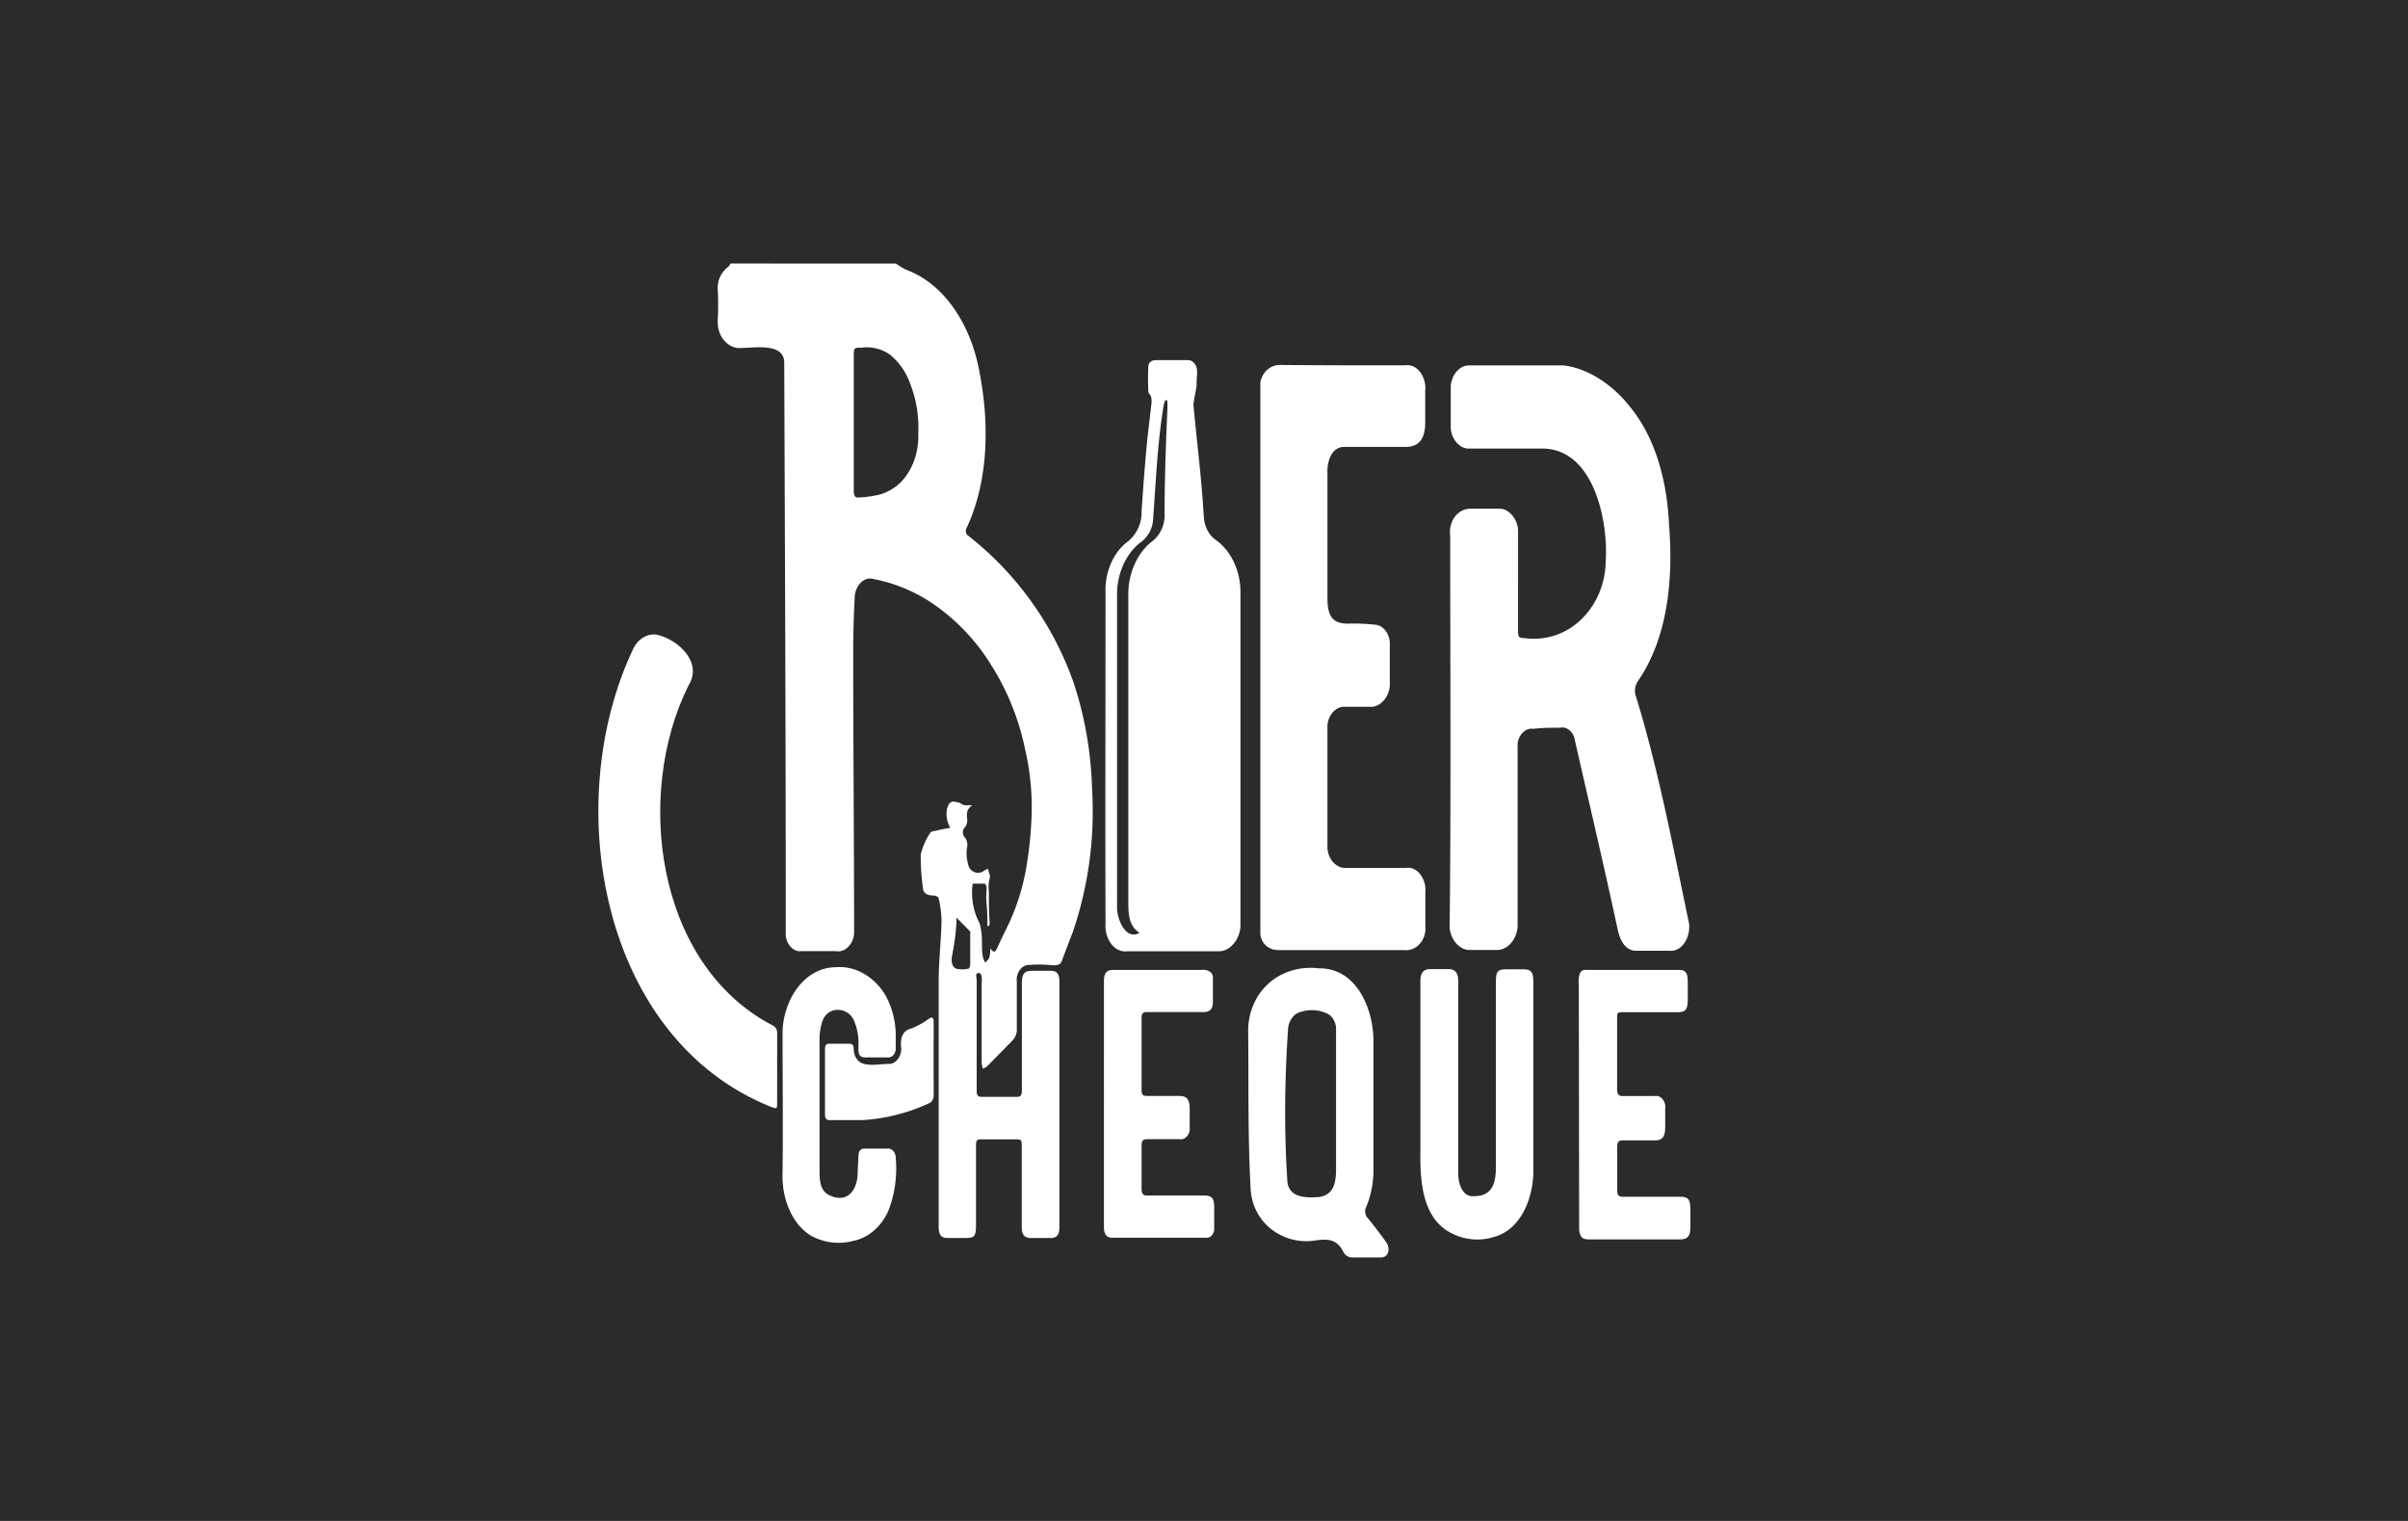 <svg xmlns="http://www.w3.org/2000/svg" width="38" height="24" fill="none" aria-labelledby="pi-bierchequepaynlversion" role="img" viewBox="0 0 38 24"><title id="pi-bierchequepaynlversion">Biercheque (PAY. version)</title><path fill="#2B2B2B" d="M0 0h38v24H0z"/><path fill="#fff" fill-rule="evenodd" d="M14.138 4.159q.079.056.163.098c.65.241 1.033.94 1.151 1.59.163.811.156 1.743-.207 2.503a.11.11 0 0 0 .015.088 5.1 5.1 0 0 1 1.668 2.294c.188.546.29 1.135.306 1.727a5.9 5.9 0 0 1-.302 2.242q-.091.235-.18.473c-.034.085-.161.052-.233.05a2 2 0 0 0-.28.003c-.11-.007-.21.127-.193.259v.737a.25.25 0 0 1-.068.195l-.402.41a.3.3 0 0 1-.065.035.4.4 0 0 1-.02-.095v-1.25c.004-.046.014-.173-.053-.165-.053.006-.025.074-.025.112v1.748c0 .068.02.095.076.095h.562c.063 0 .075-.037.075-.105v-1.69c0-.143.04-.194.154-.194h.301c.095 0 .137.048.137.163v3.887c0 .115-.042.166-.134.166h-.317c-.102 0-.143-.054-.143-.178v-1.25c0-.125 0-.128-.102-.128h-.51c-.106 0-.11 0-.11.13v1.233c0 .166-.025.193-.164.193h-.285c-.1 0-.14-.05-.14-.172v-3.887c0-.296.038-.625.045-.939a1.7 1.7 0 0 0-.046-.364c0-.02-.05-.042-.078-.042-.086 0-.17-.028-.17-.127a3.5 3.5 0 0 1-.034-.52q.046-.189.15-.342c.015-.027.066-.027.1-.036s.134-.03.217-.043a.43.43 0 0 1-.054-.294c.032-.116.076-.14.17-.107.035 0 .067.033.103.044h.127c-.098.068-.088.146-.079.23l.001.007a.2.2 0 0 1-.034.107.11.11 0 0 0-.036.085c0 .033.014.066.036.085a.2.2 0 0 1 .034.126.64.64 0 0 0 .03.345c.05.079.145.105.218.06a.4.4 0 0 1 .08-.043c0 .048.042.11.027.146a.5.5 0 0 0-.015.206c0 .167 0 .336.013.5a.1.1 0 0 1-.013.052h-.024c0-.115 0-.228-.012-.343-.008-.077-.005-.13-.003-.181q.003-.038.003-.08c0-.024-.02-.062-.032-.065h-.187c-.03.219.009.444.11.628q.038.145.036.296c0 .08 0 .157.015.234q.011.049.038.089c.022-.027.054-.05.064-.083a1 1 0 0 0 .017-.142c.053.08.078.056.104 0q.056-.125.115-.246a3.5 3.5 0 0 0 .36-1.114q.068-.426.073-.86 0-.468-.105-.92a4 4 0 0 0-.586-1.41 3.2 3.2 0 0 0-.803-.842 2.5 2.5 0 0 0-.998-.435c-.175-.053-.306.138-.302.296q-.023.414-.024.83c0 1.479.014 2.958.014 4.437.008.177-.139.337-.282.308h-.553c-.131.019-.258-.136-.243-.296 0-2.999-.013-5.994-.024-8.988 0-.323-.468-.234-.686-.234-.146.014-.292-.1-.343-.267a.5.5 0 0 1-.02-.174 5 5 0 0 0 0-.477.41.41 0 0 1 .165-.362.2.2 0 0 0 .037-.053zm-.665 3.585c0 .083.022.115.09.106q.157-.008.312-.044a.77.77 0 0 0 .454-.342c.113-.176.17-.395.162-.618a1.9 1.9 0 0 0-.13-.797 1.03 1.03 0 0 0-.313-.45.64.64 0 0 0-.455-.113c-.117 0-.12 0-.12.148zm1.621 6.736c0 .2-.032.4-.068.595-.022.1 0 .175.056.208a.4.4 0 0 0 .207 0s.022-.036.022-.054v-.503a.1.1 0 0 0 0-.027z" clip-rule="evenodd"/><path fill="#fff" d="M22.885 8.448c-.027-.2.097-.413.314-.421h.446c.167-.014.323.177.311.38V9.92c0 .133 0 .145.107.15.722.09 1.262-.513 1.276-1.202.044-.618-.175-1.788-1.001-1.79h-1.144c-.153.013-.299-.151-.3-.337v-.623c-.003-.183.131-.351.281-.352h1.5c.41.05.794.329 1.043.648.425.514.593 1.22.621 1.873.066.82-.01 1.755-.486 2.453a.27.27 0 0 0-.032.263c.351 1.146.577 2.342.822 3.516.059.203-.067.514-.314.483h-.486c-.2.016-.282-.178-.316-.34-.214-.997-.447-1.982-.675-2.983-.016-.126-.126-.22-.229-.196-.143 0-.287 0-.43.018-.127-.024-.256.122-.244.278v2.806c.008.21-.147.406-.32.405h-.432c-.178.008-.34-.202-.32-.417.022-2.042.008-4.083.008-6.125m-.718-2.683c.212-.036.345.209.324.394v.503c0 .264-.097.39-.314.39h-.95c-.22-.01-.289.243-.279.418v1.974c0 .296.095.397.326.397a3 3 0 0 1 .438.018c.128.014.23.164.22.32v.592c.013.202-.14.393-.307.382h-.41c-.14-.008-.271.149-.267.32v1.908c.008.173.138.319.28.314h.954c.204-.03.33.203.311.382v.542c.019.201-.132.397-.34.373h-1.967c-.16.006-.292-.104-.297-.269V6.034c.03-.158.151-.276.314-.275q.982.008 1.964.006"/><path fill="#fff" fill-rule="evenodd" d="M17.446 9.338c-.01-.32.131-.634.357-.797a.59.59 0 0 0 .212-.474q.032-.494.076-.983c.021-.248.057-.494.082-.741 0-.046-.001-.086-.036-.13q-.014-.014-.015-.027a4 4 0 0 1 0-.402c0-.066.054-.101.115-.101h.516c.065.002.125.065.135.144.011.082-.01.165-.004.247-.01.106-.044.207-.051.314.05.543.12 1.088.155 1.632l.009.136c.008.149.08.288.186.362.122.085.222.21.291.358.07.15.104.318.101.489v5.223c.005.222-.16.426-.343.423h-1.44c-.226.028-.364-.228-.346-.426-.006-1.755 0-3.499 0-5.247m.973-3.022h-.03c-.026.058-.032.12-.042.181-.085.56-.109 1.145-.152 1.72a.48.48 0 0 1-.207.35c-.23.182-.371.513-.36.847v4.906c-.005.167.131.527.354.4-.174-.116-.176-.296-.176-.51V9.408c-.011-.347.14-.689.382-.87a.52.52 0 0 0 .19-.412c0-.553.02-1.113.044-1.659a1 1 0 0 0-.003-.151" clip-rule="evenodd"/><path fill="#fff" d="M10.38 10.018c-.152-.033-.315.061-.39.226-1.15 2.426-.518 6.148 2.184 7.225.09.03.09.03.09-.075v-1.08c.006-.058-.026-.118-.073-.134-1.84-.959-2.183-3.64-1.327-5.362.227-.358-.146-.714-.484-.8"/><path fill="#fff" fill-rule="evenodd" d="M19.697 16.29c-.01-.628.488-1.084 1.12-1.01.592-.005.854.638.857 1.14v2.056a1.5 1.5 0 0 1-.113.566c-.032.056-.02.14.025.18.102.128.202.255.297.392.056.088.033.226-.088.228h-.47a.16.16 0 0 1-.12-.077c-.104-.214-.245-.217-.435-.193a.9.9 0 0 1-.76-.22.86.86 0 0 1-.274-.592c-.046-.822-.03-1.648-.039-2.47m.616 2.311c0 .296.274.305.506.287.227-.035.262-.224.265-.422v-2.239c-.004-.107-.066-.205-.15-.237a.56.56 0 0 0-.414-.02c-.111.027-.197.157-.195.295-.052.77-.061 1.564-.012 2.336" clip-rule="evenodd"/><path fill="#fff" d="M23.012 18.493c-.006.153.052.403.252.382.27 0 .338-.185.342-.431v-2.936c0-.184.024-.213.18-.213h.243c.134 0 .168.04.168.2v2.946c.011.424-.177.965-.633 1.081a.87.87 0 0 1-.632-.05c-.485-.22-.523-.823-.517-1.286v-2.708q0-.186.15-.186h.294c.104 0 .153.059.153.19zm1.903-2.945c-.006-.08-.012-.256.112-.243h1.46c.115 0 .144.042.147.18v.28c0 .168-.032.207-.166.207h-.844c-.105 0-.105 0-.105.13v1.073c0 .089.02.124.095.12h.51c.084-.015.166.086.154.188v.296c0 .163-.044.22-.177.216h-.492c-.06 0-.088.018-.088.098v.693c0 .077.027.098.088.098h.908c.12 0 .158.044.158.187v.296c0 .136-.044.19-.158.19h-1.45c-.096 0-.13-.033-.147-.15zm-7.494-.073c0-.118.044-.17.144-.17h1.39c.097-.011.2.031.185.15v.343c0 .115-.032.169-.144.172h-.905c-.052 0-.076.024-.076.089v1.15c0 .073.032.085.083.085h.516c.114 0 .16.056.16.199v.296c.014.102-.07.203-.153.187h-.516c-.066 0-.092.023-.09.106v.673c0 .088.027.112.095.11h.9c.113 0 .151.047.151.183v.329c.008.085-.06.166-.129.154H17.55q-.13-.001-.129-.166zm-5.071.83c-.003-.48.313-1.04.846-1.043.298-.024.597.145.774.438.099.175.156.38.165.593v.243c.007.077-.052.153-.116.15h-.348c-.116 0-.125-.047-.125-.165a.9.9 0 0 0-.075-.43c-.107-.216-.427-.212-.498.039a1 1 0 0 0-.04.225v2.139c0 .14.017.296.14.358.242.13.432 0 .46-.296 0-.098.011-.198.013-.296s.027-.13.093-.136h.382c.061.002.114.068.114.142.027.29-.015.584-.119.847-.11.244-.314.419-.54.465a.9.9 0 0 1-.662-.071c-.303-.168-.478-.581-.465-.986.01-.739 0-1.478.001-2.216"/><path fill="#fff" d="M14.734 17.266q-.002-.565 0-1.13c0-.077-.018-.099-.078-.059a1.3 1.3 0 0 1-.263.148c-.152.038-.187.142-.172.313.01.132-.09.258-.198.25-.125 0-.305.038-.423-.012-.075-.032-.128-.125-.127-.222-.002-.057-.017-.084-.068-.084h-.314c-.052-.004-.072.023-.072.086v1.025c0 .062.016.094.07.094h.518a2.9 2.9 0 0 0 1.047-.263c.052-.016.088-.082.08-.146"/></svg>